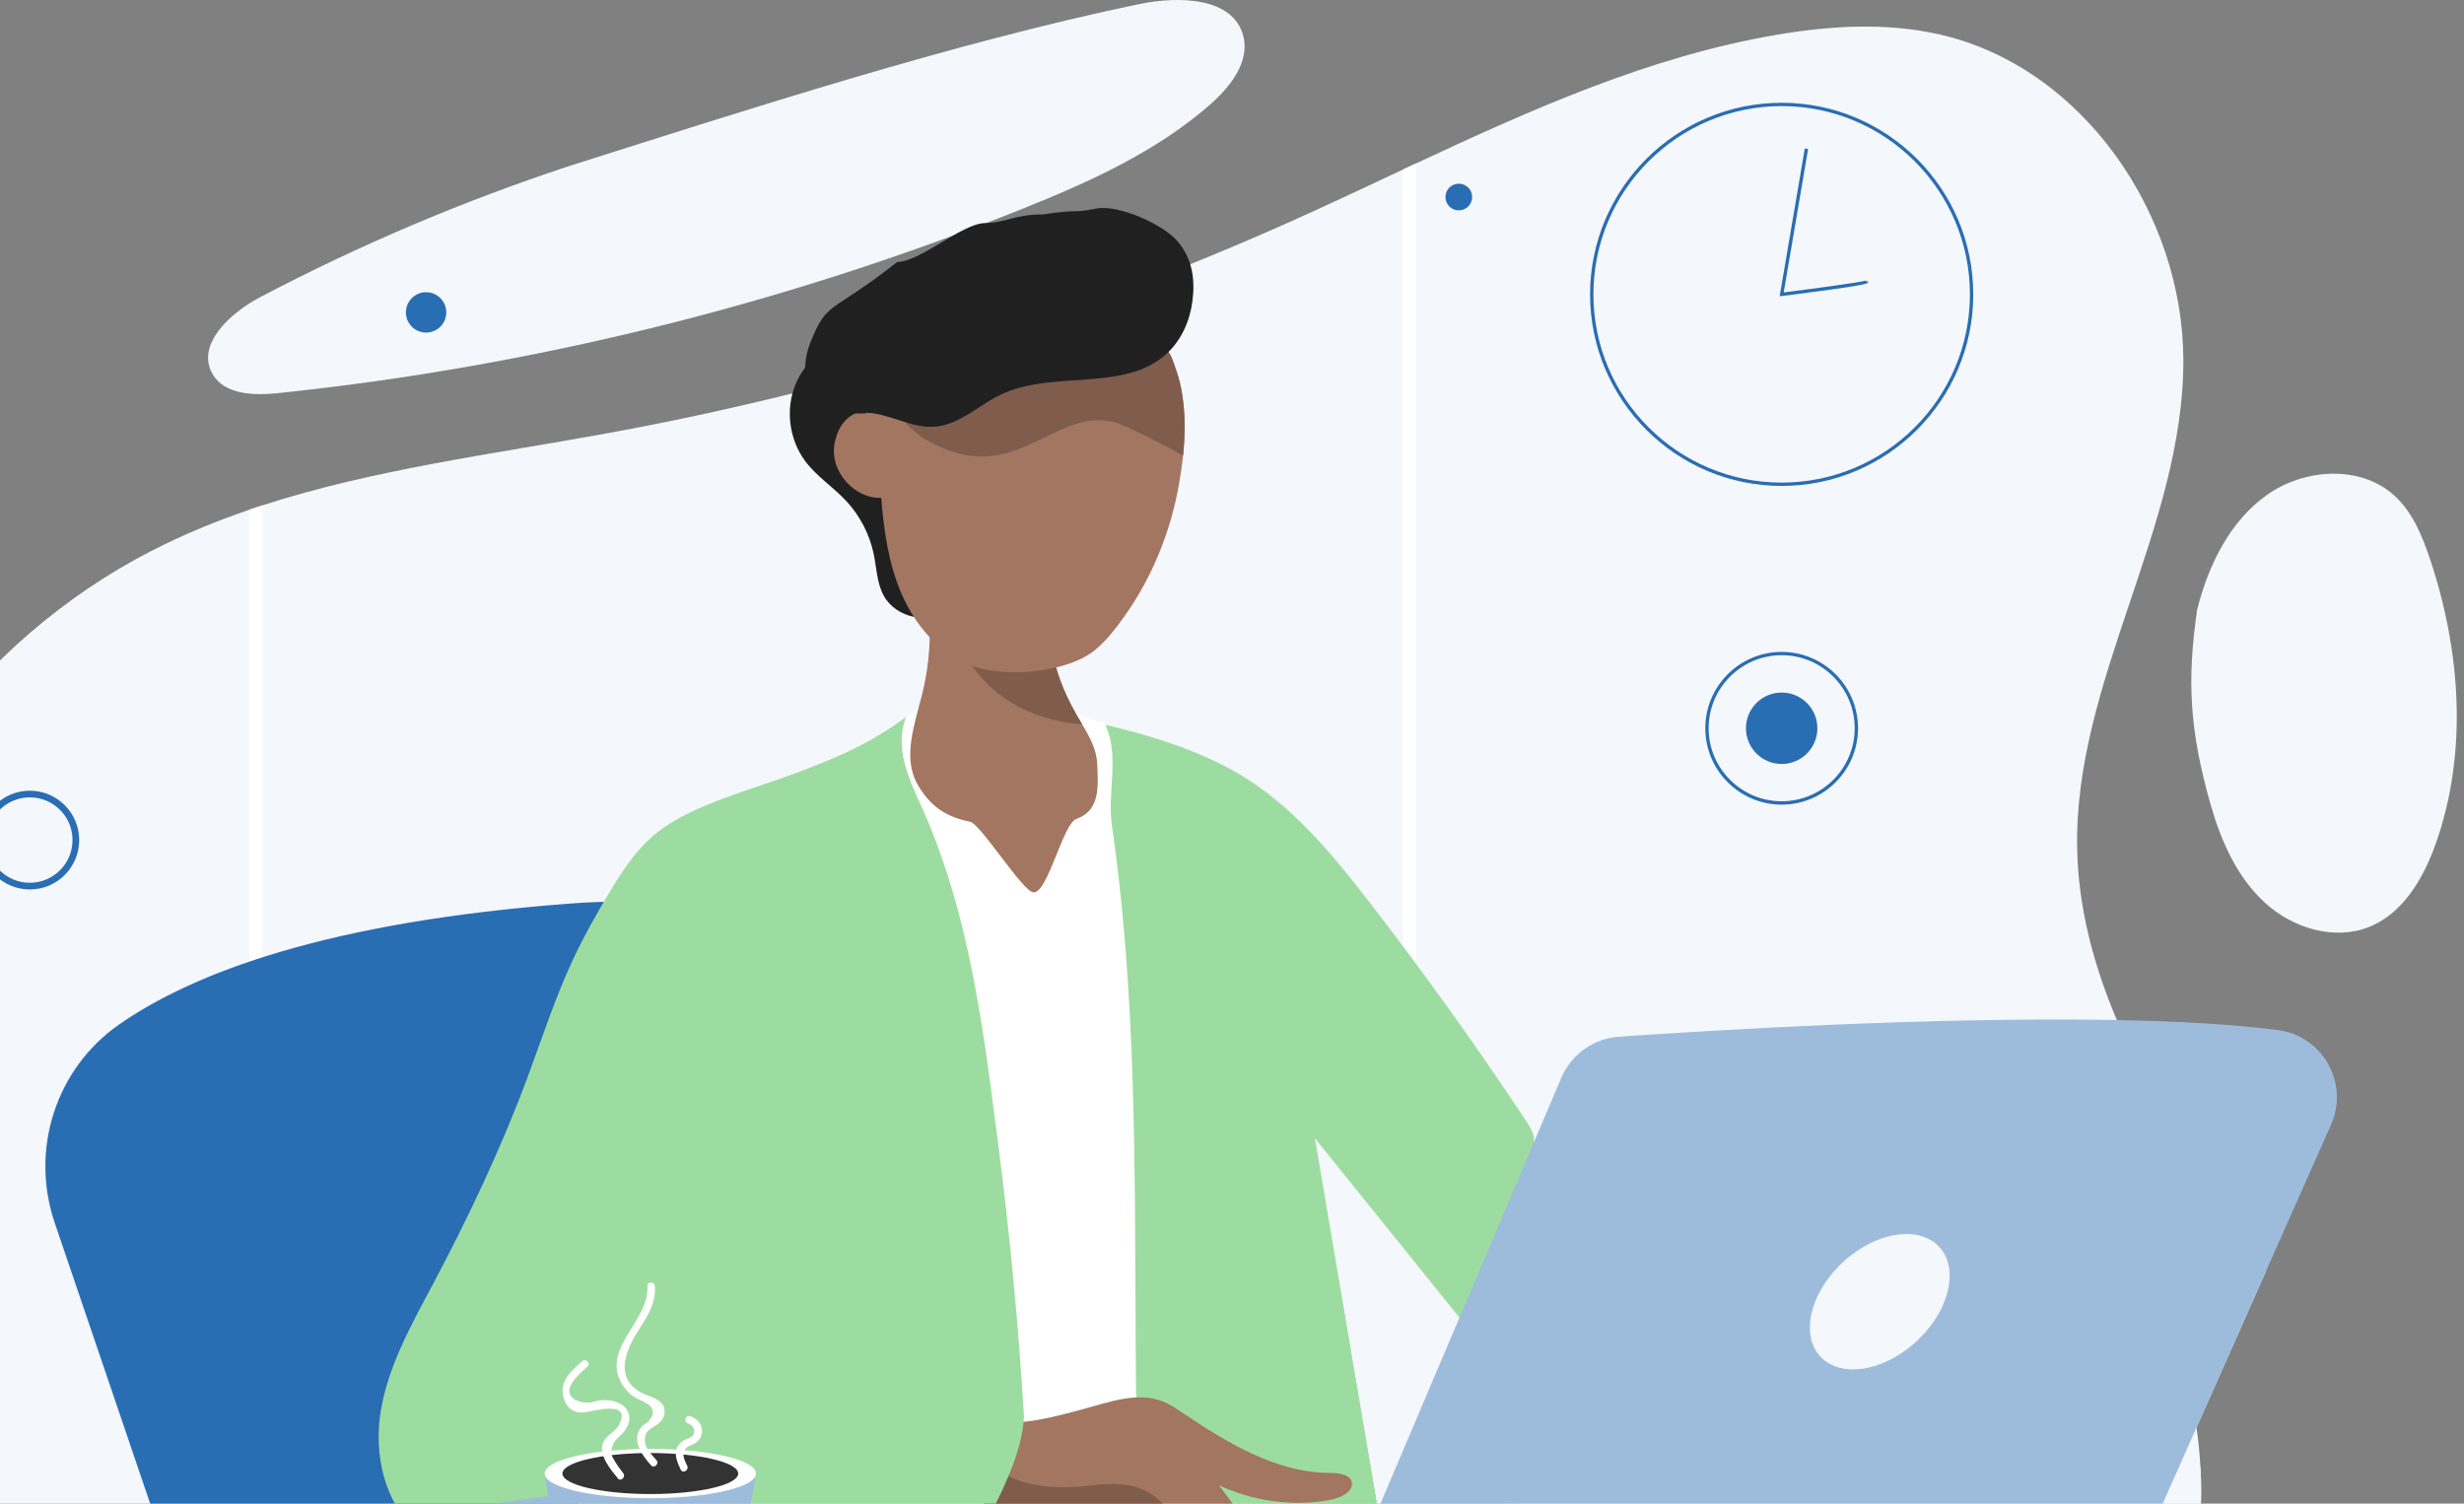 <svg width="254" height="155" viewBox="0 0 254 155" fill="none" xmlns="http://www.w3.org/2000/svg">
<rect x="0" y="0" width="254" height="155" fill="#808080" stroke="none"/>
<path d="M128.16 3.695C127.104 -0.326 121.474 -0.419 117.405 0.427C98.405 4.372 77.167 11.251 58.669 17.119C47.701 20.737 37.032 25.264 26.806 30.64C23.724 32.26 20.175 35.524 21.905 38.547C23.154 40.731 26.232 40.779 28.736 40.518C54.999 37.77 80.878 31.358 105.391 21.528C112.297 18.76 119.214 15.643 124.8 10.729C126.853 8.912 128.855 6.347 128.16 3.695Z" fill="#F4F7FB"/>
<path d="M226.838 151.34C227.144 156.891 226.432 162.787 223.715 168.187C223.663 168.29 223.608 168.393 223.553 168.496C223.526 168.555 223.495 168.61 223.464 168.668C223.292 168.998 223.11 169.329 222.917 169.652C221.971 171.275 220.829 172.844 219.464 174.333C217.772 176.18 215.674 177.845 213.28 179.344C212.977 179.537 212.671 179.723 212.358 179.905C211.67 180.314 210.958 180.71 210.225 181.091C195.649 188.72 173.117 191.499 160.505 192.497C157.378 192.552 154.255 192.731 151.146 193.026H151.132C151.129 193.026 151.129 193.026 151.129 193.026C145.705 193.539 140.315 194.406 135.008 195.627C116.775 199.812 99.65 208.064 81.359 211.995C64.995 215.514 46.511 214.939 32.829 205.825C29.953 203.909 27.656 201.236 26.105 198.148C24.34 194.633 22.861 191.503 21.337 188.545C21.1 188.084 20.863 187.63 20.622 187.176C20.584 187.107 20.55 187.038 20.512 186.97C18.627 183.444 16.584 180.108 13.784 176.575C13.365 176.046 12.928 175.509 12.471 174.969L12.467 174.966C12.24 174.694 12.006 174.419 11.762 174.14C11.69 174.054 11.614 173.968 11.539 173.882C10.837 173.084 10.094 172.273 9.303 171.444C6.565 168.579 3.614 165.923 0.776 163.155C0.525 162.911 0.274 162.663 0.023 162.415C-0.176 162.219 -0.372 162.02 -0.572 161.82C-1.339 161.05 -2.092 160.266 -2.828 159.464C-16.39 144.65 -22.557 123.374 -19.018 103.601C-15.478 83.831 -2.316 66.014 15.545 56.824C18.827 55.135 22.218 53.739 25.688 52.552C26.146 52.394 26.603 52.243 27.064 52.091C38.559 48.363 50.855 46.819 62.817 44.624C87.107 40.177 110.856 32.792 133.385 22.684C137.134 21.002 140.862 19.241 144.601 17.487C145.058 17.27 145.519 17.057 145.976 16.844C157.99 11.224 170.101 5.813 183.109 3.592C188.701 2.639 194.483 2.298 200.01 3.567C214.714 6.952 225.067 22.096 225.07 37.185C225.077 54.423 213.792 70.231 214.122 87.466C214.239 93.595 215.825 99.501 218.215 105.155C220.461 110.476 223.419 115.573 226.535 120.426C226.735 120.736 226.934 121.042 227.137 121.352C229.246 124.609 231.44 127.832 233.566 131.085L226.425 147.161C226.621 148.523 226.762 149.92 226.838 151.34Z" fill="#F4F7FB"/>
<path d="M223.715 168.187C223.663 168.29 223.608 168.393 223.553 168.496L65.844 184.614L65.72 184.627L11.762 174.14C11.69 174.055 11.614 173.969 11.539 173.883C10.837 173.085 10.094 172.273 9.303 171.444C6.565 168.579 3.614 165.924 0.776 163.155C0.525 162.911 0.274 162.663 0.023 162.415L142.049 155.612L207.997 152.455L224.506 151.478L226.838 151.34C227.144 156.892 226.432 162.787 223.715 168.187Z" fill="#F4F7FB"/>
<path d="M145.976 16.844V111.092C145.976 111.47 145.667 111.78 145.289 111.78C144.907 111.78 144.601 111.47 144.601 111.092V17.487C145.058 17.27 145.519 17.057 145.976 16.844Z" fill="white"/>
<path d="M27.064 52.091V151.767C27.064 152.148 26.758 152.455 26.376 152.455C25.998 152.455 25.688 152.148 25.688 151.767V52.552C26.146 52.394 26.603 52.243 27.064 52.091Z" fill="white"/>
<path d="M17.912 162.154L5.64 126.054C3.077 118.518 5.753 110.157 12.281 105.61C19.869 100.323 33.709 95.006 58.958 93.131C115.135 88.959 55.976 159.478 55.976 159.478L17.912 162.154Z" fill="#296DB3"/>
<path d="M91.396 75.394L95.385 72.474L100.486 70.066L116.17 75.394L122.867 146.284L105.559 150.635L93.628 114.693L91.396 75.394Z" fill="white"/>
<path d="M113.945 74.71C115.441 77.898 114.12 81.643 114.626 85.131C117.57 105.469 116.837 126.291 117.154 146.79C117.202 149.903 117.336 153.274 119.293 155.698C119.665 156.159 120.119 156.589 120.686 156.768C121.133 156.909 121.615 156.881 122.086 156.854C128.734 156.452 135.383 156.049 142.031 155.647C139.871 142.879 137.711 130.109 135.551 117.342C140.738 123.777 145.921 130.212 151.108 136.647C153.303 130.903 155.493 125.159 157.688 119.412C157.949 118.724 158.217 117.998 158.114 117.273C158.025 116.626 157.657 116.059 157.296 115.515C152.229 107.89 146.909 100.437 141.313 93.19C137.918 88.791 134.365 84.416 129.852 81.176C125.182 77.815 119.434 76.034 113.945 74.71Z" fill="#9DDCA0"/>
<path d="M134.021 115.79L134.54 156.09L142.049 155.612L135.655 118.363L134.021 115.79Z" fill="#9DDCA0"/>
<path d="M139.366 152.964C139.376 153.407 139.036 153.782 138.668 154.026C137.99 154.47 137.175 154.639 136.374 154.749C132.745 155.241 128.979 154.663 125.663 153.112C127.011 154.928 128.356 156.74 129.704 158.556C129.883 158.797 130.072 159.086 129.993 159.375C129.931 159.609 129.715 159.76 129.512 159.887C129.237 160.056 128.948 160.207 128.655 160.341C127.101 161.064 125.34 161.339 123.641 161.112C120.015 160.627 116.951 157.985 113.322 157.504C111.489 157.256 109.632 157.583 107.781 157.69C105.931 157.793 103.96 157.641 102.447 156.575C102.082 156.321 101.742 156.004 101.577 155.591C101.154 154.553 101.955 153.459 102.605 152.544C102.808 152.259 102.997 151.966 103.176 151.667C104.115 150.119 104.755 148.396 105.054 146.611C107.052 146.491 109.587 145.817 111.517 145.297C114.327 144.544 117.35 143.385 120.022 144.53C120.645 144.798 121.212 145.18 121.776 145.559C126.447 148.699 131.545 151.842 137.175 151.839C138.093 151.839 139.349 152.045 139.366 152.964Z" fill="#A37661"/>
<path d="M128.655 160.341C127.101 161.064 125.34 161.339 123.641 161.112C120.015 160.627 116.951 157.985 113.322 157.504C111.489 157.256 109.632 157.583 107.781 157.689C105.931 157.793 103.96 157.641 102.447 156.575C102.082 156.321 101.742 156.004 101.577 155.591C101.154 154.553 101.955 153.459 102.605 152.544C102.808 152.259 102.997 151.966 103.176 151.667C104.497 152.616 107.259 153.779 112.524 153.129C120.865 152.097 119.145 156.912 125.078 158.632C126.987 159.186 128.067 159.784 128.655 160.341Z" fill="#7F5C4C"/>
<path d="M183.663 78.754C185.695 78.754 187.343 77.106 187.343 75.074C187.343 73.041 185.695 71.394 183.663 71.394C181.63 71.394 179.982 73.041 179.982 75.074C179.982 77.106 181.63 78.754 183.663 78.754Z" fill="#296DB3"/>
<path d="M183.663 82.947C179.322 82.947 175.79 79.414 175.79 75.074C175.79 70.733 179.322 67.201 183.663 67.201C188.003 67.201 191.535 70.733 191.535 75.074C191.535 79.414 188.007 82.947 183.663 82.947ZM183.663 67.541C179.511 67.541 176.134 70.919 176.134 75.07C176.134 79.222 179.511 82.599 183.663 82.599C187.814 82.599 191.192 79.222 191.192 75.07C191.192 70.922 187.814 67.541 183.663 67.541Z" fill="#296DB3"/>
<path d="M150.379 21.687C151.139 21.687 151.755 21.071 151.755 20.311C151.755 19.551 151.139 18.935 150.379 18.935C149.619 18.935 149.003 19.551 149.003 20.311C149.003 21.071 149.619 21.687 150.379 21.687Z" fill="#296DB3"/>
<path d="M3.074 91.69C0.267 91.69 -2.016 89.406 -2.016 86.6C-2.016 83.793 0.267 81.509 3.074 81.509C5.881 81.509 8.164 83.793 8.164 86.6C8.168 89.406 5.884 91.69 3.074 91.69ZM3.074 82.197C0.646 82.197 -1.329 84.171 -1.329 86.6C-1.329 89.028 0.646 91.002 3.074 91.002C5.502 91.002 7.476 89.028 7.476 86.6C7.48 84.171 5.502 82.197 3.074 82.197Z" fill="#296DB3"/>
<path d="M46.005 32.204C46.005 33.353 45.073 34.285 43.924 34.285C42.776 34.285 41.844 33.353 41.844 32.204C41.844 31.056 42.776 30.123 43.924 30.123C45.073 30.123 46.005 31.056 46.005 32.204Z" fill="#296DB3"/>
<path d="M240.29 115.955L233.566 131.085L226.425 147.161L224.506 151.478L219.082 163.685L137.698 165.862L142.049 155.612L160.942 111.113C161.97 108.695 164.268 107.057 166.888 106.872C176.288 106.218 199.391 104.794 218.215 105.155C224.441 105.272 230.202 105.589 234.838 106.191C236.475 106.404 237.875 107.157 238.914 108.234C240.813 110.187 241.514 113.204 240.29 115.955Z" fill="#9DBCDC"/>
<path d="M200.712 133.355C199.646 137.18 195.673 140.654 191.842 141.115C188.01 141.576 185.771 138.845 186.837 135.02C187.903 131.195 191.876 127.722 195.708 127.261C199.539 126.8 201.778 129.531 200.712 133.355Z" fill="#F4F7FB"/>
<path d="M105.559 146.088C104.999 136.702 104.115 127.337 102.908 118.012C101.931 110.459 101.009 102.872 99.169 95.467C98.251 91.773 97.102 88.134 95.637 84.615C94.251 81.282 91.987 77.647 93.394 73.929C89.707 76.577 87.279 77.66 83.052 79.311C79.647 80.642 76.111 81.626 72.737 83.036C70.776 83.855 68.854 84.828 67.254 86.225C65.445 87.803 64.117 89.853 62.876 91.907C61.472 94.228 60.141 96.598 58.999 99.061C57.166 103.013 55.832 107.171 54.308 111.25C51.584 118.535 48.244 125.582 44.592 132.451C42.287 136.785 39.811 141.184 39.164 146.051C38.518 150.917 40.172 156.455 44.437 158.883C46.384 159.991 48.664 160.348 50.9 160.517C67.227 161.738 82.704 159.495 101.157 157.098C101.663 157.033 100.686 157.291 101.157 157.098C101.7 156.878 102.013 156.324 102.271 155.798C103.761 152.758 105.343 149.473 105.559 146.088Z" fill="#9DDCA0"/>
<path d="M110.949 84.426C109.563 84.928 108.015 92.072 106.536 91.992C105.432 91.934 101.081 84.928 100.001 84.711C97.494 84.209 95.895 83.112 94.608 80.9C92.985 78.118 94.295 74.644 95.069 71.517C96.063 67.524 96.101 63.297 95.186 59.287L104.693 61.12L107.919 61.742C107.833 65.887 108.892 70.049 110.953 73.646C111.149 73.987 111.351 74.324 111.551 74.664C112.301 75.927 113.023 77.216 113.099 78.661C113.233 81.234 113.374 83.549 110.949 84.426Z" fill="#A37661"/>
<path d="M111.548 74.664C102.65 74.011 99.258 67.823 98.137 64.852C98.873 65.44 99.685 65.928 100.562 66.289C103.004 67.297 105.958 67.751 108.352 66.664C108.803 69.312 109.615 71.314 110.949 73.646C111.145 73.987 111.348 74.324 111.548 74.664Z" fill="#7F5C4C"/>
<path d="M183.663 50.093C172.773 50.093 163.913 41.233 163.913 30.344C163.913 19.454 172.773 10.594 183.663 10.594C194.552 10.594 203.412 19.454 203.412 30.344C203.412 41.233 194.552 50.093 183.663 50.093ZM183.663 10.938C172.962 10.938 164.257 19.643 164.257 30.344C164.257 41.044 172.962 49.749 183.663 49.749C194.363 49.749 203.068 41.044 203.068 30.344C203.068 19.643 194.363 10.938 183.663 10.938Z" fill="#296DB3"/>
<path d="M183.456 30.543L186.046 15.307L186.387 15.365L183.872 30.145C187.167 29.728 191.979 29.082 192.313 28.92L192.375 29.051L192.402 29.054L192.53 28.927L192.571 29.113C192.53 29.236 192.471 29.408 183.683 30.512L183.456 30.543Z" fill="#296DB3"/>
<path d="M250.471 57.557C249.676 55.197 248.686 52.803 246.852 51.118C243.372 47.916 237.597 48.27 233.727 50.994C229.858 53.718 227.646 58.265 226.491 62.85C225.431 70.152 225.7 75.325 227.901 83.009C228.974 86.751 230.625 90.465 233.507 93.086C236.389 95.707 240.706 97.011 244.304 95.521C247.736 94.101 249.8 90.562 251.052 87.067C254.436 77.633 253.666 67.06 250.471 57.557Z" fill="#F4F7FB"/>
<path d="M74.432 172.407H59.299L56.145 151.901H77.927L74.432 172.407Z" fill="#9DBCDC"/>
<path d="M67.037 154.443C73.053 154.443 77.93 153.305 77.93 151.901C77.93 150.497 73.053 149.359 67.037 149.359C61.022 149.359 56.145 150.497 56.145 151.901C56.145 153.305 61.022 154.443 67.037 154.443Z" fill="white"/>
<path d="M67.038 154.016C72.041 154.016 76.097 153.069 76.097 151.901C76.097 150.733 72.041 149.786 67.038 149.786C62.034 149.786 57.978 150.733 57.978 151.901C57.978 153.069 62.034 154.016 67.038 154.016Z" fill="#333333"/>
<path d="M57.572 154.078C53.995 154.58 50.415 155.083 46.838 155.588C46.026 155.702 45.902 156.813 46.384 157.311C48.839 159.887 51.288 162.47 53.754 165.036C55.88 167.251 58.067 169.377 60.74 170.921C61.892 171.588 62.931 169.807 61.782 169.14C59.086 167.578 56.939 165.38 54.803 163.145C52.482 160.716 50.164 158.281 47.845 155.85C47.694 156.424 47.543 156.998 47.391 157.573C50.968 157.071 54.549 156.568 58.126 156.063C59.429 155.884 58.872 153.896 57.572 154.078Z" fill="#9DBCDC"/>
<path d="M64.238 151.853C63.914 151.454 63.612 151.027 63.354 150.58C62.962 149.909 62.879 149.81 63.141 149.05C63.402 148.286 64.011 148.045 64.448 147.419C64.919 146.749 65.084 145.94 64.568 145.246C63.973 144.448 62.755 144.245 61.837 144.362C61.617 144.389 61.407 144.458 61.197 144.516C60.527 144.699 59.302 144.565 58.845 143.904C58.16 142.917 59.901 141.462 60.558 140.874C60.929 140.54 60.382 139.994 60.011 140.327C58.986 141.245 57.806 142.195 58.019 143.715C58.191 144.943 58.989 145.734 60.238 145.59C61.17 145.479 65.139 144.276 63.835 146.848C63.433 147.643 62.463 147.925 62.154 148.785C61.7 150.047 62.965 151.502 63.691 152.4C64.001 152.788 64.547 152.238 64.238 151.853Z" fill="white"/>
<path d="M67.66 150.508C67.244 150.037 66.584 149.387 66.498 148.716C66.322 147.34 67.278 147.303 67.908 146.711C68.231 146.408 68.458 146.119 68.503 145.672C68.644 144.197 66.951 144.045 66.013 143.512C63.23 141.93 64.609 138.962 65.916 136.974C66.821 135.602 67.615 134.277 67.512 132.578C67.481 132.083 66.707 132.08 66.738 132.578C66.972 136.338 61.504 139.237 64.417 143.117C64.905 143.767 65.48 144.111 66.209 144.427C67.185 144.854 67.725 145.497 66.866 146.501C66.676 146.721 66.35 146.818 66.147 147.058C65.012 148.41 66.171 149.996 67.11 151.055C67.443 151.427 67.99 150.88 67.66 150.508Z" fill="white"/>
<path d="M70.842 151.106C70.553 150.487 70.147 149.789 70.797 149.204C70.972 149.049 71.234 149.001 71.437 148.898C71.843 148.688 72.149 148.437 72.293 147.99C72.589 147.075 71.987 146.243 71.124 145.988C70.646 145.847 70.439 146.594 70.917 146.735C71.523 146.914 71.856 147.663 71.251 148.131C71.11 148.241 70.773 148.327 70.601 148.427C70.312 148.589 70.057 148.771 69.885 149.06C69.404 149.851 69.82 150.749 70.171 151.502C70.384 151.945 71.051 151.553 70.842 151.106Z" fill="white"/>
<path d="M88.225 34.709C85.49 35.142 83.041 37.082 81.996 39.644C80.95 42.21 81.346 45.305 83 47.527C84.187 49.12 85.91 50.22 87.261 51.675C88.668 53.192 89.648 55.101 90.068 57.127C90.364 58.568 90.395 60.102 91.093 61.395C92.338 63.7 95.771 64.432 97.848 62.843C99.434 61.629 100.039 59.541 100.38 57.574C101.239 52.614 101.016 47.469 99.723 42.605C99.059 40.115 98.055 37.598 96.125 35.888C94.195 34.179 91.138 33.529 89.002 34.97L88.225 34.709Z" fill="#202020"/>
<path d="M121.955 46.967C121.849 47.991 121.694 49.01 121.515 50.017C120.655 54.843 118.774 59.496 115.936 63.496C115.052 64.738 114.12 65.963 112.954 66.946C110.051 69.399 103.355 69.966 99.843 68.515C96.692 67.215 94.337 64.404 92.968 61.282C91.595 58.158 91.11 54.726 90.842 51.324C88.046 51.424 85.545 48.566 86.016 45.811C86.488 43.056 88.441 41.47 92.355 42.647C92.483 42.647 92.61 42.647 92.737 42.64C100.462 42.523 106.901 38.017 114.282 36.531C115.579 36.27 119.396 35.093 120.353 36.167C120.758 36.621 120.989 37.443 121.192 38.007C121.66 39.297 121.911 40.652 122.031 42.014C122.175 43.661 122.124 45.319 121.955 46.967Z" fill="#A37661"/>
<path d="M121.955 46.967C120.604 46.196 118.64 45.157 115.964 43.926C109.948 41.157 105.817 48.827 98.595 46.678C95.121 45.642 93.49 44.033 92.737 42.64C100.462 42.523 106.901 38.017 114.282 36.531C115.579 36.27 119.396 35.093 120.353 36.167C120.758 36.621 120.989 37.443 121.192 38.007C121.66 39.297 121.911 40.652 122.031 42.014C122.175 43.661 122.124 45.319 121.955 46.967Z" fill="#7F5C4C"/>
<path d="M89.371 42.609C87.472 42.702 85.364 42.449 84.088 41.068C82.671 39.534 82.79 37.12 83.579 35.2C85.344 30.906 85.5 32.5 92.5 27C94.832 27.004 99.168 23.05 101.5 23C103.844 22.947 104.5 22.104 107.5 22.104C111.5 21.5 110.303 22.038 113 21.5C115.293 21.044 120.071 23.182 121.5 25C122.929 26.818 123.214 28.806 122.914 31.083C122.646 33.116 121.76 35.109 120.224 36.497C115.83 40.461 108.49 38.114 103.131 40.693C100.85 41.792 98.9 43.794 96.365 43.985C93.914 44.169 91.638 42.575 89.179 42.544L89.371 42.609Z" fill="#202020"/>
<path d="M79.323 120.083C79.323 120.083 74.721 138.37 81.198 139.515L73.903 138.171C73.903 138.171 73.428 138.714 73.903 136.65C74.377 134.587 78.309 120.141 79.323 120.083Z" fill="#9DDCA0"/>
</svg>
